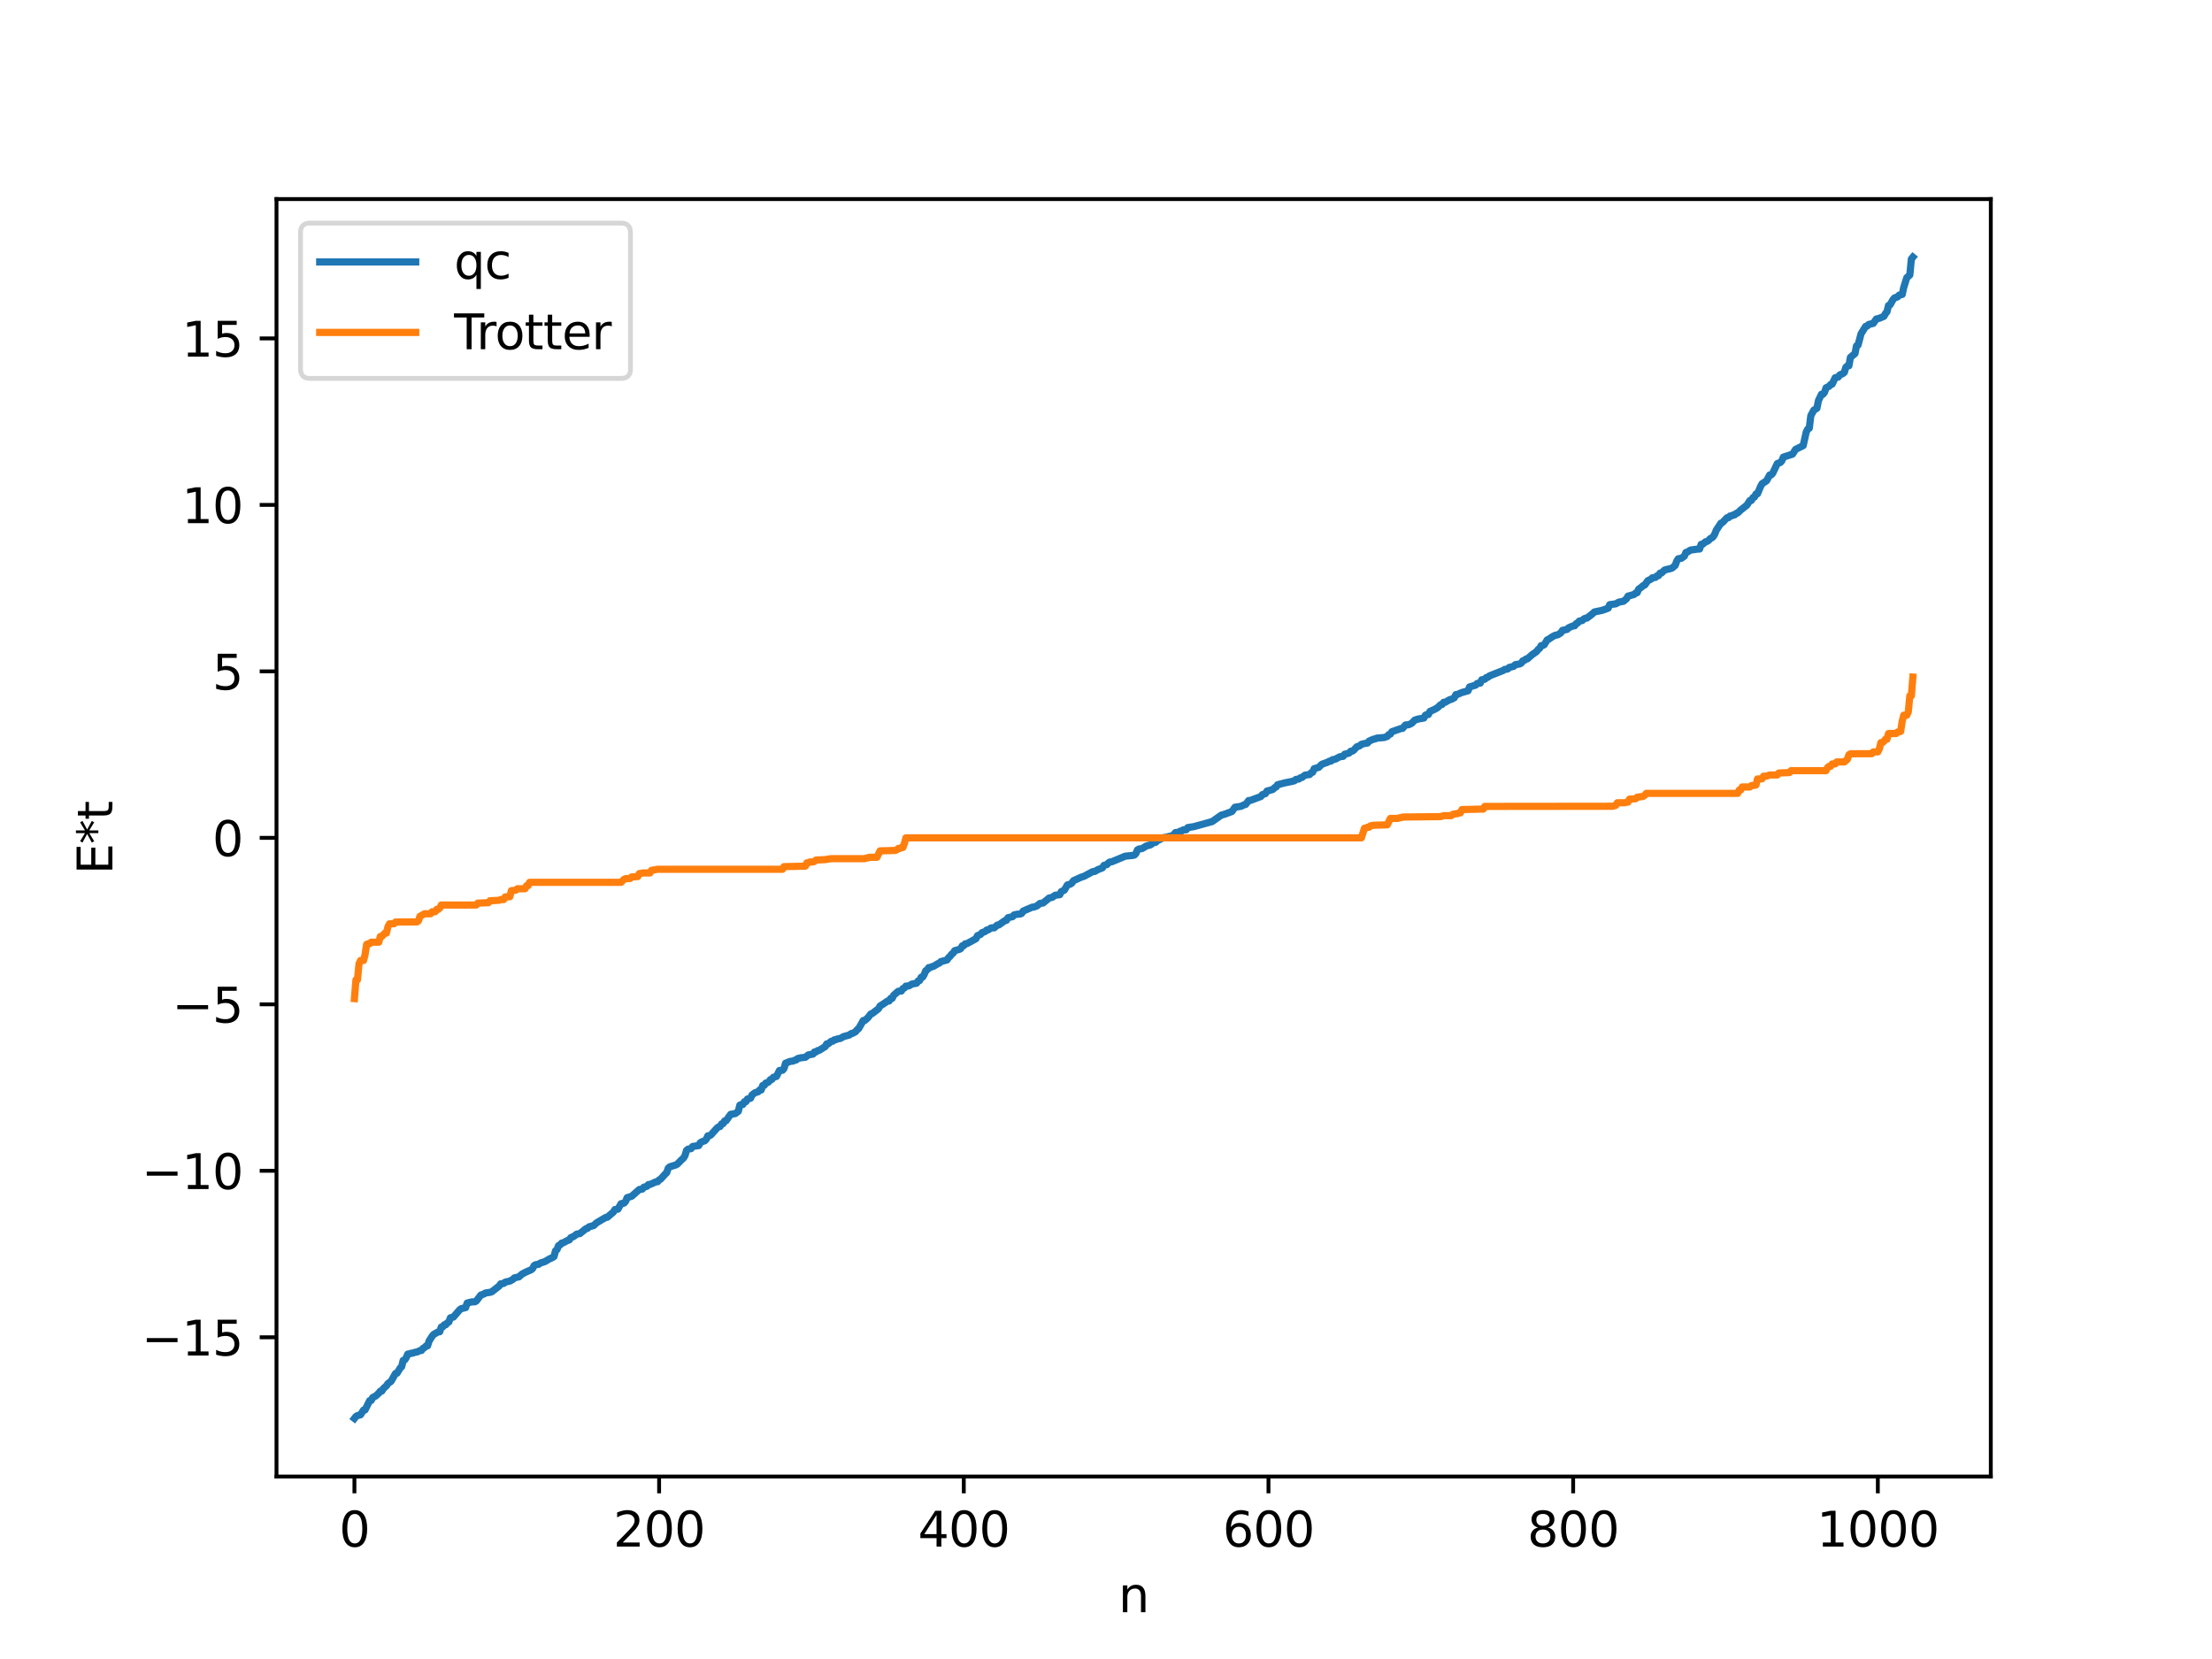 <?xml version="1.0" encoding="utf-8" standalone="no"?>
<!DOCTYPE svg PUBLIC "-//W3C//DTD SVG 1.1//EN"
  "http://www.w3.org/Graphics/SVG/1.1/DTD/svg11.dtd">
<svg xmlns:xlink="http://www.w3.org/1999/xlink" width="460.8pt" height="345.6pt" viewBox="0 0 460.8 345.6" xmlns="http://www.w3.org/2000/svg" version="1.1">
 <defs>
  <style type="text/css">*{stroke-linejoin: round; stroke-linecap: butt}</style>
 </defs>
 <g id="figure_1">
  <g id="patch_1">
   <path d="M 0 345.6 
L 460.8 345.6 
L 460.8 0 
L 0 0 
z
" style="fill: #ffffff"/>
  </g>
  <g id="axes_1">
   <g id="patch_2">
    <path d="M 57.6 307.584 
L 414.72 307.584 
L 414.72 41.472 
L 57.6 41.472 
z
" style="fill: #ffffff"/>
   </g>
   <g id="matplotlib.axis_1">
    <g id="xtick_1">
     <g id="line2d_1">
      <defs>
       <path id="mebb4aad228" d="M 0 0 
L 0 3.5 
" style="stroke: #000000; stroke-width: 0.8"/>
      </defs>
      <g>
       <use xlink:href="#mebb4aad228" x="73.833" y="307.584" style="stroke: #000000; stroke-width: 0.8"/>
      </g>
     </g>
     <g id="text_1">
      <!-- 0 -->
      <g transform="translate(70.651 322.182) scale(0.1 -0.1)">
       <defs>
        <path id="DejaVuSans-30" d="M 2034 4250 
Q 1547 4250 1301 3770 
Q 1056 3291 1056 2328 
Q 1056 1369 1301 889 
Q 1547 409 2034 409 
Q 2525 409 2770 889 
Q 3016 1369 3016 2328 
Q 3016 3291 2770 3770 
Q 2525 4250 2034 4250 
z
M 2034 4750 
Q 2819 4750 3233 4129 
Q 3647 3509 3647 2328 
Q 3647 1150 3233 529 
Q 2819 -91 2034 -91 
Q 1250 -91 836 529 
Q 422 1150 422 2328 
Q 422 3509 836 4129 
Q 1250 4750 2034 4750 
z
" transform="scale(0.016)"/>
       </defs>
       <use xlink:href="#DejaVuSans-30"/>
      </g>
     </g>
    </g>
    <g id="xtick_2">
     <g id="line2d_2">
      <g>
       <use xlink:href="#mebb4aad228" x="137.304" y="307.584" style="stroke: #000000; stroke-width: 0.8"/>
      </g>
     </g>
     <g id="text_2">
      <!-- 200 -->
      <g transform="translate(127.76 322.182) scale(0.1 -0.1)">
       <defs>
        <path id="DejaVuSans-32" d="M 1228 531 
L 3431 531 
L 3431 0 
L 469 0 
L 469 531 
Q 828 903 1448 1529 
Q 2069 2156 2228 2338 
Q 2531 2678 2651 2914 
Q 2772 3150 2772 3378 
Q 2772 3750 2511 3984 
Q 2250 4219 1831 4219 
Q 1534 4219 1204 4116 
Q 875 4013 500 3803 
L 500 4441 
Q 881 4594 1212 4672 
Q 1544 4750 1819 4750 
Q 2544 4750 2975 4387 
Q 3406 4025 3406 3419 
Q 3406 3131 3298 2873 
Q 3191 2616 2906 2266 
Q 2828 2175 2409 1742 
Q 1991 1309 1228 531 
z
" transform="scale(0.016)"/>
       </defs>
       <use xlink:href="#DejaVuSans-32"/>
       <use xlink:href="#DejaVuSans-30" x="63.623"/>
       <use xlink:href="#DejaVuSans-30" x="127.246"/>
      </g>
     </g>
    </g>
    <g id="xtick_3">
     <g id="line2d_3">
      <g>
       <use xlink:href="#mebb4aad228" x="200.775" y="307.584" style="stroke: #000000; stroke-width: 0.8"/>
      </g>
     </g>
     <g id="text_3">
      <!-- 400 -->
      <g transform="translate(191.231 322.182) scale(0.1 -0.1)">
       <defs>
        <path id="DejaVuSans-34" d="M 2419 4116 
L 825 1625 
L 2419 1625 
L 2419 4116 
z
M 2253 4666 
L 3047 4666 
L 3047 1625 
L 3713 1625 
L 3713 1100 
L 3047 1100 
L 3047 0 
L 2419 0 
L 2419 1100 
L 313 1100 
L 313 1709 
L 2253 4666 
z
" transform="scale(0.016)"/>
       </defs>
       <use xlink:href="#DejaVuSans-34"/>
       <use xlink:href="#DejaVuSans-30" x="63.623"/>
       <use xlink:href="#DejaVuSans-30" x="127.246"/>
      </g>
     </g>
    </g>
    <g id="xtick_4">
     <g id="line2d_4">
      <g>
       <use xlink:href="#mebb4aad228" x="264.246" y="307.584" style="stroke: #000000; stroke-width: 0.8"/>
      </g>
     </g>
     <g id="text_4">
      <!-- 600 -->
      <g transform="translate(254.702 322.182) scale(0.1 -0.1)">
       <defs>
        <path id="DejaVuSans-36" d="M 2113 2584 
Q 1688 2584 1439 2293 
Q 1191 2003 1191 1497 
Q 1191 994 1439 701 
Q 1688 409 2113 409 
Q 2538 409 2786 701 
Q 3034 994 3034 1497 
Q 3034 2003 2786 2293 
Q 2538 2584 2113 2584 
z
M 3366 4563 
L 3366 3988 
Q 3128 4100 2886 4159 
Q 2644 4219 2406 4219 
Q 1781 4219 1451 3797 
Q 1122 3375 1075 2522 
Q 1259 2794 1537 2939 
Q 1816 3084 2150 3084 
Q 2853 3084 3261 2657 
Q 3669 2231 3669 1497 
Q 3669 778 3244 343 
Q 2819 -91 2113 -91 
Q 1303 -91 875 529 
Q 447 1150 447 2328 
Q 447 3434 972 4092 
Q 1497 4750 2381 4750 
Q 2619 4750 2861 4703 
Q 3103 4656 3366 4563 
z
" transform="scale(0.016)"/>
       </defs>
       <use xlink:href="#DejaVuSans-36"/>
       <use xlink:href="#DejaVuSans-30" x="63.623"/>
       <use xlink:href="#DejaVuSans-30" x="127.246"/>
      </g>
     </g>
    </g>
    <g id="xtick_5">
     <g id="line2d_5">
      <g>
       <use xlink:href="#mebb4aad228" x="327.717" y="307.584" style="stroke: #000000; stroke-width: 0.8"/>
      </g>
     </g>
     <g id="text_5">
      <!-- 800 -->
      <g transform="translate(318.173 322.182) scale(0.1 -0.1)">
       <defs>
        <path id="DejaVuSans-38" d="M 2034 2216 
Q 1584 2216 1326 1975 
Q 1069 1734 1069 1313 
Q 1069 891 1326 650 
Q 1584 409 2034 409 
Q 2484 409 2743 651 
Q 3003 894 3003 1313 
Q 3003 1734 2745 1975 
Q 2488 2216 2034 2216 
z
M 1403 2484 
Q 997 2584 770 2862 
Q 544 3141 544 3541 
Q 544 4100 942 4425 
Q 1341 4750 2034 4750 
Q 2731 4750 3128 4425 
Q 3525 4100 3525 3541 
Q 3525 3141 3298 2862 
Q 3072 2584 2669 2484 
Q 3125 2378 3379 2068 
Q 3634 1759 3634 1313 
Q 3634 634 3220 271 
Q 2806 -91 2034 -91 
Q 1263 -91 848 271 
Q 434 634 434 1313 
Q 434 1759 690 2068 
Q 947 2378 1403 2484 
z
M 1172 3481 
Q 1172 3119 1398 2916 
Q 1625 2713 2034 2713 
Q 2441 2713 2670 2916 
Q 2900 3119 2900 3481 
Q 2900 3844 2670 4047 
Q 2441 4250 2034 4250 
Q 1625 4250 1398 4047 
Q 1172 3844 1172 3481 
z
" transform="scale(0.016)"/>
       </defs>
       <use xlink:href="#DejaVuSans-38"/>
       <use xlink:href="#DejaVuSans-30" x="63.623"/>
       <use xlink:href="#DejaVuSans-30" x="127.246"/>
      </g>
     </g>
    </g>
    <g id="xtick_6">
     <g id="line2d_6">
      <g>
       <use xlink:href="#mebb4aad228" x="391.188" y="307.584" style="stroke: #000000; stroke-width: 0.8"/>
      </g>
     </g>
     <g id="text_6">
      <!-- 1000 -->
      <g transform="translate(378.463 322.182) scale(0.1 -0.1)">
       <defs>
        <path id="DejaVuSans-31" d="M 794 531 
L 1825 531 
L 1825 4091 
L 703 3866 
L 703 4441 
L 1819 4666 
L 2450 4666 
L 2450 531 
L 3481 531 
L 3481 0 
L 794 0 
L 794 531 
z
" transform="scale(0.016)"/>
       </defs>
       <use xlink:href="#DejaVuSans-31"/>
       <use xlink:href="#DejaVuSans-30" x="63.623"/>
       <use xlink:href="#DejaVuSans-30" x="127.246"/>
       <use xlink:href="#DejaVuSans-30" x="190.869"/>
      </g>
     </g>
    </g>
    <g id="text_7">
     <!-- n -->
     <g transform="translate(232.991 335.861) scale(0.1 -0.1)">
      <defs>
       <path id="DejaVuSans-6e" d="M 3513 2113 
L 3513 0 
L 2938 0 
L 2938 2094 
Q 2938 2591 2744 2837 
Q 2550 3084 2163 3084 
Q 1697 3084 1428 2787 
Q 1159 2491 1159 1978 
L 1159 0 
L 581 0 
L 581 3500 
L 1159 3500 
L 1159 2956 
Q 1366 3272 1645 3428 
Q 1925 3584 2291 3584 
Q 2894 3584 3203 3211 
Q 3513 2838 3513 2113 
z
" transform="scale(0.016)"/>
      </defs>
      <use xlink:href="#DejaVuSans-6e"/>
     </g>
    </g>
   </g>
   <g id="matplotlib.axis_2">
    <g id="ytick_1">
     <g id="line2d_7">
      <defs>
       <path id="mf041517b06" d="M 0 0 
L -3.5 0 
" style="stroke: #000000; stroke-width: 0.8"/>
      </defs>
      <g>
       <use xlink:href="#mf041517b06" x="57.6" y="278.582" style="stroke: #000000; stroke-width: 0.8"/>
      </g>
     </g>
     <g id="text_8">
      <!-- −15 -->
      <g transform="translate(29.495 282.381) scale(0.1 -0.1)">
       <defs>
        <path id="DejaVuSans-2212" d="M 678 2272 
L 4684 2272 
L 4684 1741 
L 678 1741 
L 678 2272 
z
" transform="scale(0.016)"/>
        <path id="DejaVuSans-35" d="M 691 4666 
L 3169 4666 
L 3169 4134 
L 1269 4134 
L 1269 2991 
Q 1406 3038 1543 3061 
Q 1681 3084 1819 3084 
Q 2600 3084 3056 2656 
Q 3513 2228 3513 1497 
Q 3513 744 3044 326 
Q 2575 -91 1722 -91 
Q 1428 -91 1123 -41 
Q 819 9 494 109 
L 494 744 
Q 775 591 1075 516 
Q 1375 441 1709 441 
Q 2250 441 2565 725 
Q 2881 1009 2881 1497 
Q 2881 1984 2565 2268 
Q 2250 2553 1709 2553 
Q 1456 2553 1204 2497 
Q 953 2441 691 2322 
L 691 4666 
z
" transform="scale(0.016)"/>
       </defs>
       <use xlink:href="#DejaVuSans-2212"/>
       <use xlink:href="#DejaVuSans-31" x="83.789"/>
       <use xlink:href="#DejaVuSans-35" x="147.412"/>
      </g>
     </g>
    </g>
    <g id="ytick_2">
     <g id="line2d_8">
      <g>
       <use xlink:href="#mf041517b06" x="57.6" y="243.901" style="stroke: #000000; stroke-width: 0.8"/>
      </g>
     </g>
     <g id="text_9">
      <!-- −10 -->
      <g transform="translate(29.495 247.7) scale(0.1 -0.1)">
       <use xlink:href="#DejaVuSans-2212"/>
       <use xlink:href="#DejaVuSans-31" x="83.789"/>
       <use xlink:href="#DejaVuSans-30" x="147.412"/>
      </g>
     </g>
    </g>
    <g id="ytick_3">
     <g id="line2d_9">
      <g>
       <use xlink:href="#mf041517b06" x="57.6" y="209.22" style="stroke: #000000; stroke-width: 0.8"/>
      </g>
     </g>
     <g id="text_10">
      <!-- −5 -->
      <g transform="translate(35.858 213.019) scale(0.1 -0.1)">
       <use xlink:href="#DejaVuSans-2212"/>
       <use xlink:href="#DejaVuSans-35" x="83.789"/>
      </g>
     </g>
    </g>
    <g id="ytick_4">
     <g id="line2d_10">
      <g>
       <use xlink:href="#mf041517b06" x="57.6" y="174.539" style="stroke: #000000; stroke-width: 0.8"/>
      </g>
     </g>
     <g id="text_11">
      <!-- 0 -->
      <g transform="translate(44.237 178.338) scale(0.1 -0.1)">
       <use xlink:href="#DejaVuSans-30"/>
      </g>
     </g>
    </g>
    <g id="ytick_5">
     <g id="line2d_11">
      <g>
       <use xlink:href="#mf041517b06" x="57.6" y="139.858" style="stroke: #000000; stroke-width: 0.8"/>
      </g>
     </g>
     <g id="text_12">
      <!-- 5 -->
      <g transform="translate(44.237 143.658) scale(0.1 -0.1)">
       <use xlink:href="#DejaVuSans-35"/>
      </g>
     </g>
    </g>
    <g id="ytick_6">
     <g id="line2d_12">
      <g>
       <use xlink:href="#mf041517b06" x="57.6" y="105.177" style="stroke: #000000; stroke-width: 0.8"/>
      </g>
     </g>
     <g id="text_13">
      <!-- 10 -->
      <g transform="translate(37.875 108.977) scale(0.1 -0.1)">
       <use xlink:href="#DejaVuSans-31"/>
       <use xlink:href="#DejaVuSans-30" x="63.623"/>
      </g>
     </g>
    </g>
    <g id="ytick_7">
     <g id="line2d_13">
      <g>
       <use xlink:href="#mf041517b06" x="57.6" y="70.496" style="stroke: #000000; stroke-width: 0.8"/>
      </g>
     </g>
     <g id="text_14">
      <!-- 15 -->
      <g transform="translate(37.875 74.296) scale(0.1 -0.1)">
       <use xlink:href="#DejaVuSans-31"/>
       <use xlink:href="#DejaVuSans-35" x="63.623"/>
      </g>
     </g>
    </g>
    <g id="text_15">
     <!-- E*t -->
     <g transform="translate(23.416 182.148) rotate(-90) scale(0.1 -0.1)">
      <defs>
       <path id="DejaVuSans-45" d="M 628 4666 
L 3578 4666 
L 3578 4134 
L 1259 4134 
L 1259 2753 
L 3481 2753 
L 3481 2222 
L 1259 2222 
L 1259 531 
L 3634 531 
L 3634 0 
L 628 0 
L 628 4666 
z
" transform="scale(0.016)"/>
       <path id="DejaVuSans-2a" d="M 3009 3897 
L 1888 3291 
L 3009 2681 
L 2828 2375 
L 1778 3009 
L 1778 1831 
L 1422 1831 
L 1422 3009 
L 372 2375 
L 191 2681 
L 1313 3291 
L 191 3897 
L 372 4206 
L 1422 3572 
L 1422 4750 
L 1778 4750 
L 1778 3572 
L 2828 4206 
L 3009 3897 
z
" transform="scale(0.016)"/>
       <path id="DejaVuSans-74" d="M 1172 4494 
L 1172 3500 
L 2356 3500 
L 2356 3053 
L 1172 3053 
L 1172 1153 
Q 1172 725 1289 603 
Q 1406 481 1766 481 
L 2356 481 
L 2356 0 
L 1766 0 
Q 1100 0 847 248 
Q 594 497 594 1153 
L 594 3053 
L 172 3053 
L 172 3500 
L 594 3500 
L 594 4494 
L 1172 4494 
z
" transform="scale(0.016)"/>
      </defs>
      <use xlink:href="#DejaVuSans-45"/>
      <use xlink:href="#DejaVuSans-2a" x="63.184"/>
      <use xlink:href="#DejaVuSans-74" x="113.184"/>
     </g>
    </g>
   </g>
   <g id="line2d_14">
    <path d="M 73.833 295.488 
L 74.15 295.081 
L 74.467 294.89 
L 75.102 294.73 
L 75.737 293.738 
L 76.054 293.706 
L 77.006 291.781 
L 77.324 291.742 
L 77.641 291.13 
L 78.276 290.8 
L 78.91 290.223 
L 79.228 289.8 
L 79.545 289.787 
L 79.862 289.258 
L 80.497 288.7 
L 80.815 288.214 
L 81.449 287.773 
L 82.401 286.114 
L 82.719 286.057 
L 83.353 284.997 
L 83.671 284.713 
L 83.988 283.4 
L 84.305 283.294 
L 84.623 282.828 
L 84.94 282.079 
L 85.258 282.053 
L 85.575 281.907 
L 85.892 281.903 
L 86.527 281.689 
L 86.844 281.657 
L 87.479 281.356 
L 87.796 281.33 
L 88.114 280.889 
L 88.431 280.735 
L 88.748 280.399 
L 89.066 280.363 
L 89.383 279.367 
L 90.018 278.367 
L 90.335 277.985 
L 91.287 277.451 
L 91.605 277.425 
L 91.922 276.457 
L 92.239 276.413 
L 92.557 275.968 
L 92.874 275.965 
L 93.191 275.557 
L 93.509 275.392 
L 93.826 274.522 
L 94.461 274.364 
L 95.73 272.878 
L 96.048 272.628 
L 97 272.397 
L 97.317 271.449 
L 98.269 271.206 
L 98.904 271.193 
L 99.221 271.024 
L 100.173 269.784 
L 100.808 269.559 
L 101.125 269.352 
L 102.077 269.213 
L 102.395 269.136 
L 103.981 267.903 
L 104.299 267.45 
L 104.934 267.36 
L 105.251 267.086 
L 106.203 266.876 
L 106.838 266.528 
L 107.155 266.201 
L 108.107 265.991 
L 108.742 265.417 
L 109.694 264.924 
L 110.646 264.524 
L 110.963 264.245 
L 111.281 263.638 
L 111.598 263.455 
L 112.233 263.368 
L 112.55 263.118 
L 113.502 262.817 
L 114.454 262.26 
L 115.089 261.972 
L 115.406 261.764 
L 115.724 260.561 
L 116.041 260.3 
L 116.358 259.475 
L 116.676 259.347 
L 116.993 258.969 
L 117.31 258.902 
L 118.262 258.391 
L 118.58 258.31 
L 118.897 257.831 
L 119.532 257.559 
L 120.167 257.081 
L 120.801 256.981 
L 122.071 255.949 
L 122.388 255.891 
L 122.705 255.573 
L 123.34 255.397 
L 123.658 255.314 
L 124.292 254.724 
L 126.196 253.607 
L 126.514 253.574 
L 127.783 252.49 
L 128.1 251.97 
L 128.735 251.887 
L 129.37 250.757 
L 130.005 250.623 
L 130.322 250.281 
L 130.639 249.499 
L 131.591 249.202 
L 133.178 247.797 
L 133.813 247.708 
L 134.13 247.31 
L 134.765 247.131 
L 135.082 246.759 
L 135.4 246.757 
L 136.669 246.181 
L 136.986 246.173 
L 137.304 245.8 
L 137.621 245.634 
L 138.573 244.579 
L 138.891 244.282 
L 139.208 243.348 
L 139.525 243.067 
L 140.795 242.677 
L 141.112 242.489 
L 142.064 241.526 
L 142.381 241.253 
L 142.699 240.718 
L 143.016 239.648 
L 143.334 239.393 
L 143.968 239.278 
L 144.286 238.832 
L 144.92 238.734 
L 145.555 238.649 
L 145.872 238.071 
L 146.19 237.863 
L 146.824 237.635 
L 147.142 237.311 
L 147.459 236.61 
L 147.777 236.606 
L 148.094 236.421 
L 149.363 235.002 
L 149.681 234.754 
L 149.998 234.675 
L 150.315 234.134 
L 150.633 234.069 
L 150.95 233.514 
L 151.267 233.463 
L 151.902 232.557 
L 152.22 232.133 
L 153.172 231.983 
L 153.806 231.499 
L 154.124 230.219 
L 154.441 230.089 
L 154.758 230.085 
L 155.076 229.512 
L 155.393 229.494 
L 155.71 228.941 
L 156.345 228.793 
L 156.662 228.105 
L 157.297 227.626 
L 157.932 227.438 
L 158.249 227.063 
L 158.567 227.06 
L 158.884 226.134 
L 159.201 226.111 
L 159.519 225.622 
L 159.836 225.557 
L 160.153 225.357 
L 160.471 224.914 
L 160.788 224.861 
L 161.105 224.42 
L 161.74 224.247 
L 162.375 223.002 
L 163.01 222.952 
L 163.327 222.59 
L 163.644 221.488 
L 164.596 221.106 
L 165.231 221.041 
L 165.548 220.854 
L 165.866 220.807 
L 166.183 220.508 
L 166.818 220.36 
L 167.77 220.255 
L 168.405 219.751 
L 169.357 219.586 
L 169.674 219.142 
L 169.991 219.136 
L 170.309 218.865 
L 170.626 218.816 
L 171.896 218.031 
L 172.213 217.466 
L 172.53 217.454 
L 173.165 216.914 
L 173.482 216.899 
L 173.8 216.618 
L 174.117 216.596 
L 174.434 216.431 
L 175.069 216.321 
L 175.704 215.95 
L 176.973 215.6 
L 177.291 215.329 
L 177.608 215.263 
L 178.243 214.92 
L 178.56 214.502 
L 178.877 214.28 
L 179.829 212.594 
L 180.147 212.585 
L 180.781 212.028 
L 181.416 211.219 
L 181.734 211.114 
L 183.003 210.134 
L 183.32 209.579 
L 183.955 209.183 
L 184.907 208.531 
L 185.224 208.525 
L 185.542 207.982 
L 185.859 207.976 
L 186.177 207.321 
L 187.129 206.499 
L 187.763 206.455 
L 188.081 205.951 
L 188.398 205.823 
L 188.715 205.426 
L 189.35 205.373 
L 189.985 204.992 
L 190.937 204.821 
L 191.254 204.36 
L 191.572 204.269 
L 191.889 203.591 
L 192.206 203.544 
L 192.524 203.005 
L 192.841 202.236 
L 193.158 202.02 
L 193.476 201.57 
L 193.793 201.562 
L 194.11 201.365 
L 194.428 201.327 
L 195.38 200.749 
L 195.697 200.624 
L 196.015 200.314 
L 197.284 199.978 
L 197.601 199.486 
L 197.919 199.229 
L 198.236 198.782 
L 198.553 198.564 
L 198.871 198.045 
L 199.823 197.775 
L 200.14 197.608 
L 200.458 197.037 
L 200.775 196.996 
L 201.092 196.606 
L 201.41 196.588 
L 203.314 195.546 
L 203.631 194.912 
L 204.266 194.654 
L 204.583 194.282 
L 205.218 194.062 
L 205.535 193.751 
L 205.853 193.714 
L 206.487 193.299 
L 207.122 193.284 
L 207.757 192.711 
L 208.074 192.68 
L 209.343 191.776 
L 209.661 191.723 
L 209.978 191.178 
L 210.93 190.963 
L 211.248 190.593 
L 211.882 190.455 
L 212.517 190.411 
L 212.834 190.273 
L 213.152 189.79 
L 215.056 188.968 
L 215.373 188.959 
L 216.008 188.724 
L 216.643 188.203 
L 217.277 188.111 
L 218.229 187.354 
L 218.547 187.069 
L 219.181 186.942 
L 219.816 186.492 
L 220.768 186.378 
L 221.086 185.737 
L 221.72 185.434 
L 222.355 184.351 
L 222.99 184.171 
L 223.307 183.938 
L 223.624 183.462 
L 225.211 182.743 
L 225.846 182.537 
L 227.433 181.683 
L 227.75 181.54 
L 228.067 181.532 
L 228.702 181.167 
L 229.654 180.786 
L 229.972 180.271 
L 230.606 180.098 
L 230.924 179.739 
L 231.241 179.56 
L 231.558 179.543 
L 234.415 178.357 
L 236.001 178.198 
L 236.319 178.12 
L 236.636 177.788 
L 236.953 177.053 
L 237.271 176.856 
L 237.905 176.781 
L 238.858 176.202 
L 239.492 176.06 
L 239.81 175.914 
L 240.127 175.614 
L 240.762 175.463 
L 241.079 175.135 
L 242.348 174.514 
L 242.983 174.401 
L 243.618 174.231 
L 244.253 174.115 
L 244.887 173.431 
L 245.522 173.38 
L 245.839 173.146 
L 246.157 173.122 
L 246.474 172.882 
L 247.109 172.856 
L 247.426 172.406 
L 248.061 172.3 
L 248.696 172.203 
L 249.33 172.028 
L 249.965 171.856 
L 252.186 171.239 
L 252.504 171.156 
L 254.408 169.812 
L 255.043 169.638 
L 256.629 169.052 
L 257.264 168.162 
L 258.534 167.967 
L 259.168 167.65 
L 259.486 167.583 
L 260.12 166.765 
L 260.438 166.763 
L 262.659 165.928 
L 262.977 165.534 
L 263.611 165.327 
L 263.929 164.791 
L 264.881 164.544 
L 265.198 164.423 
L 265.515 164.083 
L 265.833 163.946 
L 266.15 163.477 
L 267.737 163.066 
L 269.006 162.814 
L 269.641 162.655 
L 269.958 162.373 
L 270.593 162.273 
L 270.91 162.017 
L 271.228 161.956 
L 271.862 161.472 
L 272.815 161.351 
L 273.132 160.987 
L 273.449 160.872 
L 273.767 160.128 
L 274.719 159.855 
L 275.353 159.22 
L 276.623 158.757 
L 276.94 158.562 
L 277.258 158.555 
L 277.575 158.268 
L 278.21 158.138 
L 278.844 157.779 
L 279.162 157.633 
L 279.796 157.562 
L 280.114 157.118 
L 280.748 156.963 
L 281.066 156.861 
L 281.383 156.49 
L 281.7 156.479 
L 282.018 156.266 
L 282.653 155.565 
L 283.287 155.352 
L 283.605 155.049 
L 284.239 154.895 
L 284.874 154.789 
L 285.191 154.394 
L 286.143 153.974 
L 286.461 153.94 
L 286.778 153.767 
L 288.365 153.636 
L 289 153.403 
L 289.317 153.027 
L 289.634 152.931 
L 289.952 152.431 
L 291.856 151.761 
L 292.173 151.735 
L 292.808 151.017 
L 293.443 150.979 
L 294.077 150.687 
L 294.712 150.018 
L 295.347 149.805 
L 296.616 149.579 
L 296.934 148.993 
L 297.251 148.853 
L 297.568 148.836 
L 297.886 148.201 
L 298.838 147.78 
L 299.472 147.414 
L 300.107 146.802 
L 300.424 146.75 
L 300.742 146.301 
L 301.059 146.3 
L 302.011 145.748 
L 302.329 145.695 
L 302.963 145.353 
L 303.281 144.702 
L 303.598 144.668 
L 304.55 144.257 
L 305.82 143.91 
L 306.137 143.101 
L 307.406 142.721 
L 307.724 142.37 
L 308.358 142.308 
L 308.676 141.608 
L 309.31 141.5 
L 309.628 141.141 
L 309.945 141.094 
L 310.262 140.805 
L 313.119 139.683 
L 313.436 139.462 
L 314.071 139.363 
L 314.388 139.041 
L 315.34 138.808 
L 315.658 138.465 
L 316.61 138.309 
L 316.927 138.116 
L 317.244 137.652 
L 317.562 137.564 
L 317.879 137.29 
L 318.196 137.243 
L 319.148 136.397 
L 320.1 135.728 
L 320.418 135.3 
L 320.735 135.066 
L 321.053 134.499 
L 321.37 134.466 
L 321.687 134.309 
L 322.322 133.289 
L 322.639 133.156 
L 323.274 132.714 
L 323.909 132.367 
L 324.543 132.229 
L 325.178 131.813 
L 325.496 131.31 
L 326.13 131.185 
L 326.448 131.111 
L 326.765 130.78 
L 327.717 130.372 
L 328.034 130.359 
L 328.352 129.914 
L 328.669 129.773 
L 328.986 129.384 
L 329.621 129.266 
L 329.939 128.941 
L 330.256 128.785 
L 330.573 128.768 
L 331.525 128.043 
L 332.16 127.477 
L 333.747 127.146 
L 335.016 126.694 
L 335.334 125.963 
L 336.603 125.787 
L 337.238 125.433 
L 338.19 125.259 
L 338.824 124.743 
L 339.142 124.19 
L 340.411 123.831 
L 340.729 123.539 
L 341.046 123.475 
L 341.363 122.738 
L 341.998 122.277 
L 342.315 121.982 
L 342.633 121.869 
L 343.267 120.97 
L 343.902 120.676 
L 344.22 120.361 
L 344.854 120.285 
L 345.172 119.98 
L 345.489 119.924 
L 345.806 119.402 
L 346.124 119.367 
L 346.758 118.759 
L 347.393 118.581 
L 348.028 118.437 
L 348.345 118.324 
L 348.98 117.772 
L 349.297 116.878 
L 349.615 116.401 
L 350.249 116.304 
L 350.884 115.861 
L 351.201 115.086 
L 351.519 115.003 
L 352.153 114.593 
L 353.74 114.372 
L 354.058 114.37 
L 354.375 113.399 
L 354.692 113.371 
L 355.327 112.842 
L 355.644 112.77 
L 355.962 112.558 
L 356.279 112.196 
L 356.596 112.049 
L 356.914 111.777 
L 357.231 111.213 
L 357.548 110.417 
L 358.5 108.988 
L 358.818 108.861 
L 359.77 107.849 
L 360.087 107.834 
L 360.405 107.49 
L 360.722 107.474 
L 361.039 107.275 
L 361.357 107.258 
L 361.674 106.95 
L 361.991 106.854 
L 362.626 106.245 
L 363.896 105.251 
L 364.53 104.273 
L 364.848 104.25 
L 365.165 103.672 
L 365.482 103.551 
L 365.8 102.901 
L 366.117 102.866 
L 366.752 101.357 
L 367.069 100.779 
L 368.021 100.142 
L 368.656 98.945 
L 368.973 98.93 
L 369.291 98.575 
L 370.243 96.569 
L 370.877 96.34 
L 371.195 95.98 
L 371.512 95.222 
L 373.416 94.609 
L 374.051 93.618 
L 375.638 92.829 
L 376.272 89.985 
L 376.59 89.385 
L 376.907 89.212 
L 377.224 86.61 
L 377.859 85.43 
L 378.494 85.062 
L 378.811 83.459 
L 379.446 82.13 
L 379.763 82.126 
L 380.081 81.733 
L 380.398 80.787 
L 381.033 80.474 
L 381.35 80.103 
L 381.667 80.029 
L 382.302 78.685 
L 382.937 78.55 
L 383.254 78.111 
L 383.889 77.827 
L 384.206 77.567 
L 384.524 76.519 
L 384.841 76.224 
L 385.158 76.197 
L 385.476 74.442 
L 386.428 73.651 
L 386.745 72.047 
L 387.062 71.893 
L 387.697 69.521 
L 388.649 67.987 
L 388.967 67.917 
L 389.284 67.593 
L 390.236 67.365 
L 390.871 66.457 
L 391.505 66.304 
L 392.458 65.897 
L 392.775 65.312 
L 393.092 64.961 
L 393.41 63.638 
L 393.727 63.508 
L 394.362 62.396 
L 394.679 62.046 
L 395.314 61.836 
L 395.631 61.477 
L 396.266 61.336 
L 396.583 59.872 
L 397.218 57.846 
L 397.853 57.275 
L 398.17 53.955 
L 398.487 53.568 
L 398.487 53.568 
" clip-path="url(#pe5130cb4d7)" style="fill: none; stroke: #1f77b4; stroke-width: 1.5; stroke-linecap: square"/>
   </g>
   <g id="line2d_15">
    <path d="M 73.833 208.03 
L 74.15 204.122 
L 74.467 204.122 
L 74.785 200.781 
L 75.102 200.087 
L 75.737 200.087 
L 76.054 198.838 
L 76.372 196.728 
L 76.689 196.598 
L 77.006 196.598 
L 77.324 196.272 
L 78.91 196.272 
L 79.228 195.081 
L 79.545 195.081 
L 80.18 194.384 
L 80.497 194.384 
L 80.815 193.068 
L 81.132 192.448 
L 82.084 192.438 
L 82.401 192.071 
L 86.844 192.05 
L 87.162 191.849 
L 87.479 190.895 
L 88.431 190.354 
L 89.7 190.354 
L 90.018 189.932 
L 90.653 189.932 
L 90.97 189.442 
L 91.287 189.442 
L 91.605 189.187 
L 91.922 188.53 
L 99.221 188.53 
L 99.539 188.139 
L 101.76 188.047 
L 102.077 187.641 
L 103.981 187.549 
L 104.299 187.391 
L 104.934 187.391 
L 105.251 186.835 
L 106.203 186.807 
L 106.52 185.552 
L 107.472 185.428 
L 107.79 185.139 
L 109.377 185.139 
L 109.694 184.504 
L 110.011 184.504 
L 110.329 183.804 
L 129.37 183.804 
L 130.005 183.176 
L 130.322 183.031 
L 131.274 183.007 
L 131.591 182.681 
L 132.861 182.607 
L 133.178 181.98 
L 133.496 181.98 
L 133.813 181.848 
L 135.4 181.848 
L 135.717 181.313 
L 136.986 181.09 
L 163.01 181.09 
L 163.327 180.535 
L 167.77 180.434 
L 168.087 179.747 
L 168.405 179.747 
L 168.722 179.563 
L 169.357 179.563 
L 169.674 179.445 
L 169.991 179.162 
L 171.896 179.076 
L 172.53 178.962 
L 173.165 178.877 
L 180.147 178.877 
L 180.464 178.731 
L 180.781 178.731 
L 181.099 178.588 
L 182.686 178.588 
L 183.32 177.253 
L 186.494 177.163 
L 186.811 177.046 
L 187.129 176.752 
L 187.446 176.752 
L 187.763 176.554 
L 188.081 176.554 
L 188.398 175.723 
L 188.715 174.539 
L 283.605 174.539 
L 284.239 172.525 
L 284.557 172.525 
L 284.874 172.326 
L 285.191 172.326 
L 285.509 172.032 
L 286.143 171.915 
L 289 171.826 
L 289.634 170.491 
L 291.221 170.491 
L 291.539 170.348 
L 291.856 170.348 
L 292.173 170.202 
L 300.107 170.117 
L 300.742 169.917 
L 302.329 169.917 
L 302.646 169.634 
L 303.281 169.515 
L 303.598 169.515 
L 303.915 169.332 
L 304.233 169.332 
L 304.55 168.645 
L 308.993 168.543 
L 309.31 167.988 
L 335.968 167.958 
L 336.603 167.765 
L 336.92 167.23 
L 338.507 167.23 
L 338.824 167.099 
L 339.142 167.099 
L 339.459 166.472 
L 340.729 166.397 
L 341.046 166.072 
L 342.315 165.903 
L 342.633 165.673 
L 342.95 165.275 
L 361.991 165.275 
L 362.309 164.574 
L 362.626 164.574 
L 362.943 163.94 
L 364.53 163.94 
L 364.848 163.651 
L 365.482 163.601 
L 365.8 163.527 
L 366.117 162.271 
L 367.069 162.243 
L 367.386 161.687 
L 368.021 161.687 
L 368.656 161.438 
L 370.243 161.438 
L 370.56 161.032 
L 372.781 160.939 
L 373.099 160.548 
L 380.398 160.548 
L 380.715 159.891 
L 381.033 159.636 
L 381.35 159.636 
L 381.667 159.146 
L 382.302 159.146 
L 382.62 158.724 
L 384.206 158.724 
L 384.841 158.183 
L 385.158 157.229 
L 385.476 157.028 
L 389.919 157.008 
L 390.236 156.641 
L 391.188 156.63 
L 391.505 156.011 
L 391.823 154.694 
L 392.14 154.694 
L 392.458 154.428 
L 392.775 153.997 
L 393.092 153.997 
L 393.41 152.807 
L 394.996 152.807 
L 395.314 152.48 
L 395.631 152.48 
L 395.948 152.351 
L 396.266 150.241 
L 396.583 148.991 
L 397.218 148.991 
L 397.535 148.297 
L 397.853 144.957 
L 398.17 144.957 
L 398.487 141.049 
L 398.487 141.049 
" clip-path="url(#pe5130cb4d7)" style="fill: none; stroke: #ff7f0e; stroke-width: 1.5; stroke-linecap: square"/>
   </g>
   <g id="patch_3">
    <path d="M 57.6 307.584 
L 57.6 41.472 
" style="fill: none; stroke: #000000; stroke-width: 0.8; stroke-linejoin: miter; stroke-linecap: square"/>
   </g>
   <g id="patch_4">
    <path d="M 414.72 307.584 
L 414.72 41.472 
" style="fill: none; stroke: #000000; stroke-width: 0.8; stroke-linejoin: miter; stroke-linecap: square"/>
   </g>
   <g id="patch_5">
    <path d="M 57.6 307.584 
L 414.72 307.584 
" style="fill: none; stroke: #000000; stroke-width: 0.8; stroke-linejoin: miter; stroke-linecap: square"/>
   </g>
   <g id="patch_6">
    <path d="M 57.6 41.472 
L 414.72 41.472 
" style="fill: none; stroke: #000000; stroke-width: 0.8; stroke-linejoin: miter; stroke-linecap: square"/>
   </g>
   <g id="legend_1">
    <g id="patch_7">
     <path d="M 64.6 78.828 
L 129.342 78.828 
Q 131.342 78.828 131.342 76.828 
L 131.342 48.472 
Q 131.342 46.472 129.342 46.472 
L 64.6 46.472 
Q 62.6 46.472 62.6 48.472 
L 62.6 76.828 
Q 62.6 78.828 64.6 78.828 
z
" style="fill: #ffffff; opacity: 0.8; stroke: #cccccc; stroke-linejoin: miter"/>
    </g>
    <g id="line2d_16">
     <path d="M 66.6 54.57 
L 76.6 54.57 
L 86.6 54.57 
" style="fill: none; stroke: #1f77b4; stroke-width: 1.5; stroke-linecap: square"/>
    </g>
    <g id="text_16">
     <!-- qc -->
     <g transform="translate(94.6 58.07) scale(0.1 -0.1)">
      <defs>
       <path id="DejaVuSans-71" d="M 947 1747 
Q 947 1113 1208 752 
Q 1469 391 1925 391 
Q 2381 391 2643 752 
Q 2906 1113 2906 1747 
Q 2906 2381 2643 2742 
Q 2381 3103 1925 3103 
Q 1469 3103 1208 2742 
Q 947 2381 947 1747 
z
M 2906 525 
Q 2725 213 2448 61 
Q 2172 -91 1784 -91 
Q 1150 -91 751 415 
Q 353 922 353 1747 
Q 353 2572 751 3078 
Q 1150 3584 1784 3584 
Q 2172 3584 2448 3432 
Q 2725 3281 2906 2969 
L 2906 3500 
L 3481 3500 
L 3481 -1331 
L 2906 -1331 
L 2906 525 
z
" transform="scale(0.016)"/>
       <path id="DejaVuSans-63" d="M 3122 3366 
L 3122 2828 
Q 2878 2963 2633 3030 
Q 2388 3097 2138 3097 
Q 1578 3097 1268 2742 
Q 959 2388 959 1747 
Q 959 1106 1268 751 
Q 1578 397 2138 397 
Q 2388 397 2633 464 
Q 2878 531 3122 666 
L 3122 134 
Q 2881 22 2623 -34 
Q 2366 -91 2075 -91 
Q 1284 -91 818 406 
Q 353 903 353 1747 
Q 353 2603 823 3093 
Q 1294 3584 2113 3584 
Q 2378 3584 2631 3529 
Q 2884 3475 3122 3366 
z
" transform="scale(0.016)"/>
      </defs>
      <use xlink:href="#DejaVuSans-71"/>
      <use xlink:href="#DejaVuSans-63" x="63.477"/>
     </g>
    </g>
    <g id="line2d_17">
     <path d="M 66.6 69.249 
L 76.6 69.249 
L 86.6 69.249 
" style="fill: none; stroke: #ff7f0e; stroke-width: 1.5; stroke-linecap: square"/>
    </g>
    <g id="text_17">
     <!-- Trotter -->
     <g transform="translate(94.6 72.749) scale(0.1 -0.1)">
      <defs>
       <path id="DejaVuSans-54" d="M -19 4666 
L 3928 4666 
L 3928 4134 
L 2272 4134 
L 2272 0 
L 1638 0 
L 1638 4134 
L -19 4134 
L -19 4666 
z
" transform="scale(0.016)"/>
       <path id="DejaVuSans-72" d="M 2631 2963 
Q 2534 3019 2420 3045 
Q 2306 3072 2169 3072 
Q 1681 3072 1420 2755 
Q 1159 2438 1159 1844 
L 1159 0 
L 581 0 
L 581 3500 
L 1159 3500 
L 1159 2956 
Q 1341 3275 1631 3429 
Q 1922 3584 2338 3584 
Q 2397 3584 2469 3576 
Q 2541 3569 2628 3553 
L 2631 2963 
z
" transform="scale(0.016)"/>
       <path id="DejaVuSans-6f" d="M 1959 3097 
Q 1497 3097 1228 2736 
Q 959 2375 959 1747 
Q 959 1119 1226 758 
Q 1494 397 1959 397 
Q 2419 397 2687 759 
Q 2956 1122 2956 1747 
Q 2956 2369 2687 2733 
Q 2419 3097 1959 3097 
z
M 1959 3584 
Q 2709 3584 3137 3096 
Q 3566 2609 3566 1747 
Q 3566 888 3137 398 
Q 2709 -91 1959 -91 
Q 1206 -91 779 398 
Q 353 888 353 1747 
Q 353 2609 779 3096 
Q 1206 3584 1959 3584 
z
" transform="scale(0.016)"/>
       <path id="DejaVuSans-65" d="M 3597 1894 
L 3597 1613 
L 953 1613 
Q 991 1019 1311 708 
Q 1631 397 2203 397 
Q 2534 397 2845 478 
Q 3156 559 3463 722 
L 3463 178 
Q 3153 47 2828 -22 
Q 2503 -91 2169 -91 
Q 1331 -91 842 396 
Q 353 884 353 1716 
Q 353 2575 817 3079 
Q 1281 3584 2069 3584 
Q 2775 3584 3186 3129 
Q 3597 2675 3597 1894 
z
M 3022 2063 
Q 3016 2534 2758 2815 
Q 2500 3097 2075 3097 
Q 1594 3097 1305 2825 
Q 1016 2553 972 2059 
L 3022 2063 
z
" transform="scale(0.016)"/>
      </defs>
      <use xlink:href="#DejaVuSans-54"/>
      <use xlink:href="#DejaVuSans-72" x="46.334"/>
      <use xlink:href="#DejaVuSans-6f" x="85.197"/>
      <use xlink:href="#DejaVuSans-74" x="146.379"/>
      <use xlink:href="#DejaVuSans-74" x="185.588"/>
      <use xlink:href="#DejaVuSans-65" x="224.797"/>
      <use xlink:href="#DejaVuSans-72" x="286.32"/>
     </g>
    </g>
   </g>
  </g>
 </g>
 <defs>
  <clipPath id="pe5130cb4d7">
   <rect x="57.6" y="41.472" width="357.12" height="266.112"/>
  </clipPath>
 </defs>
</svg>

